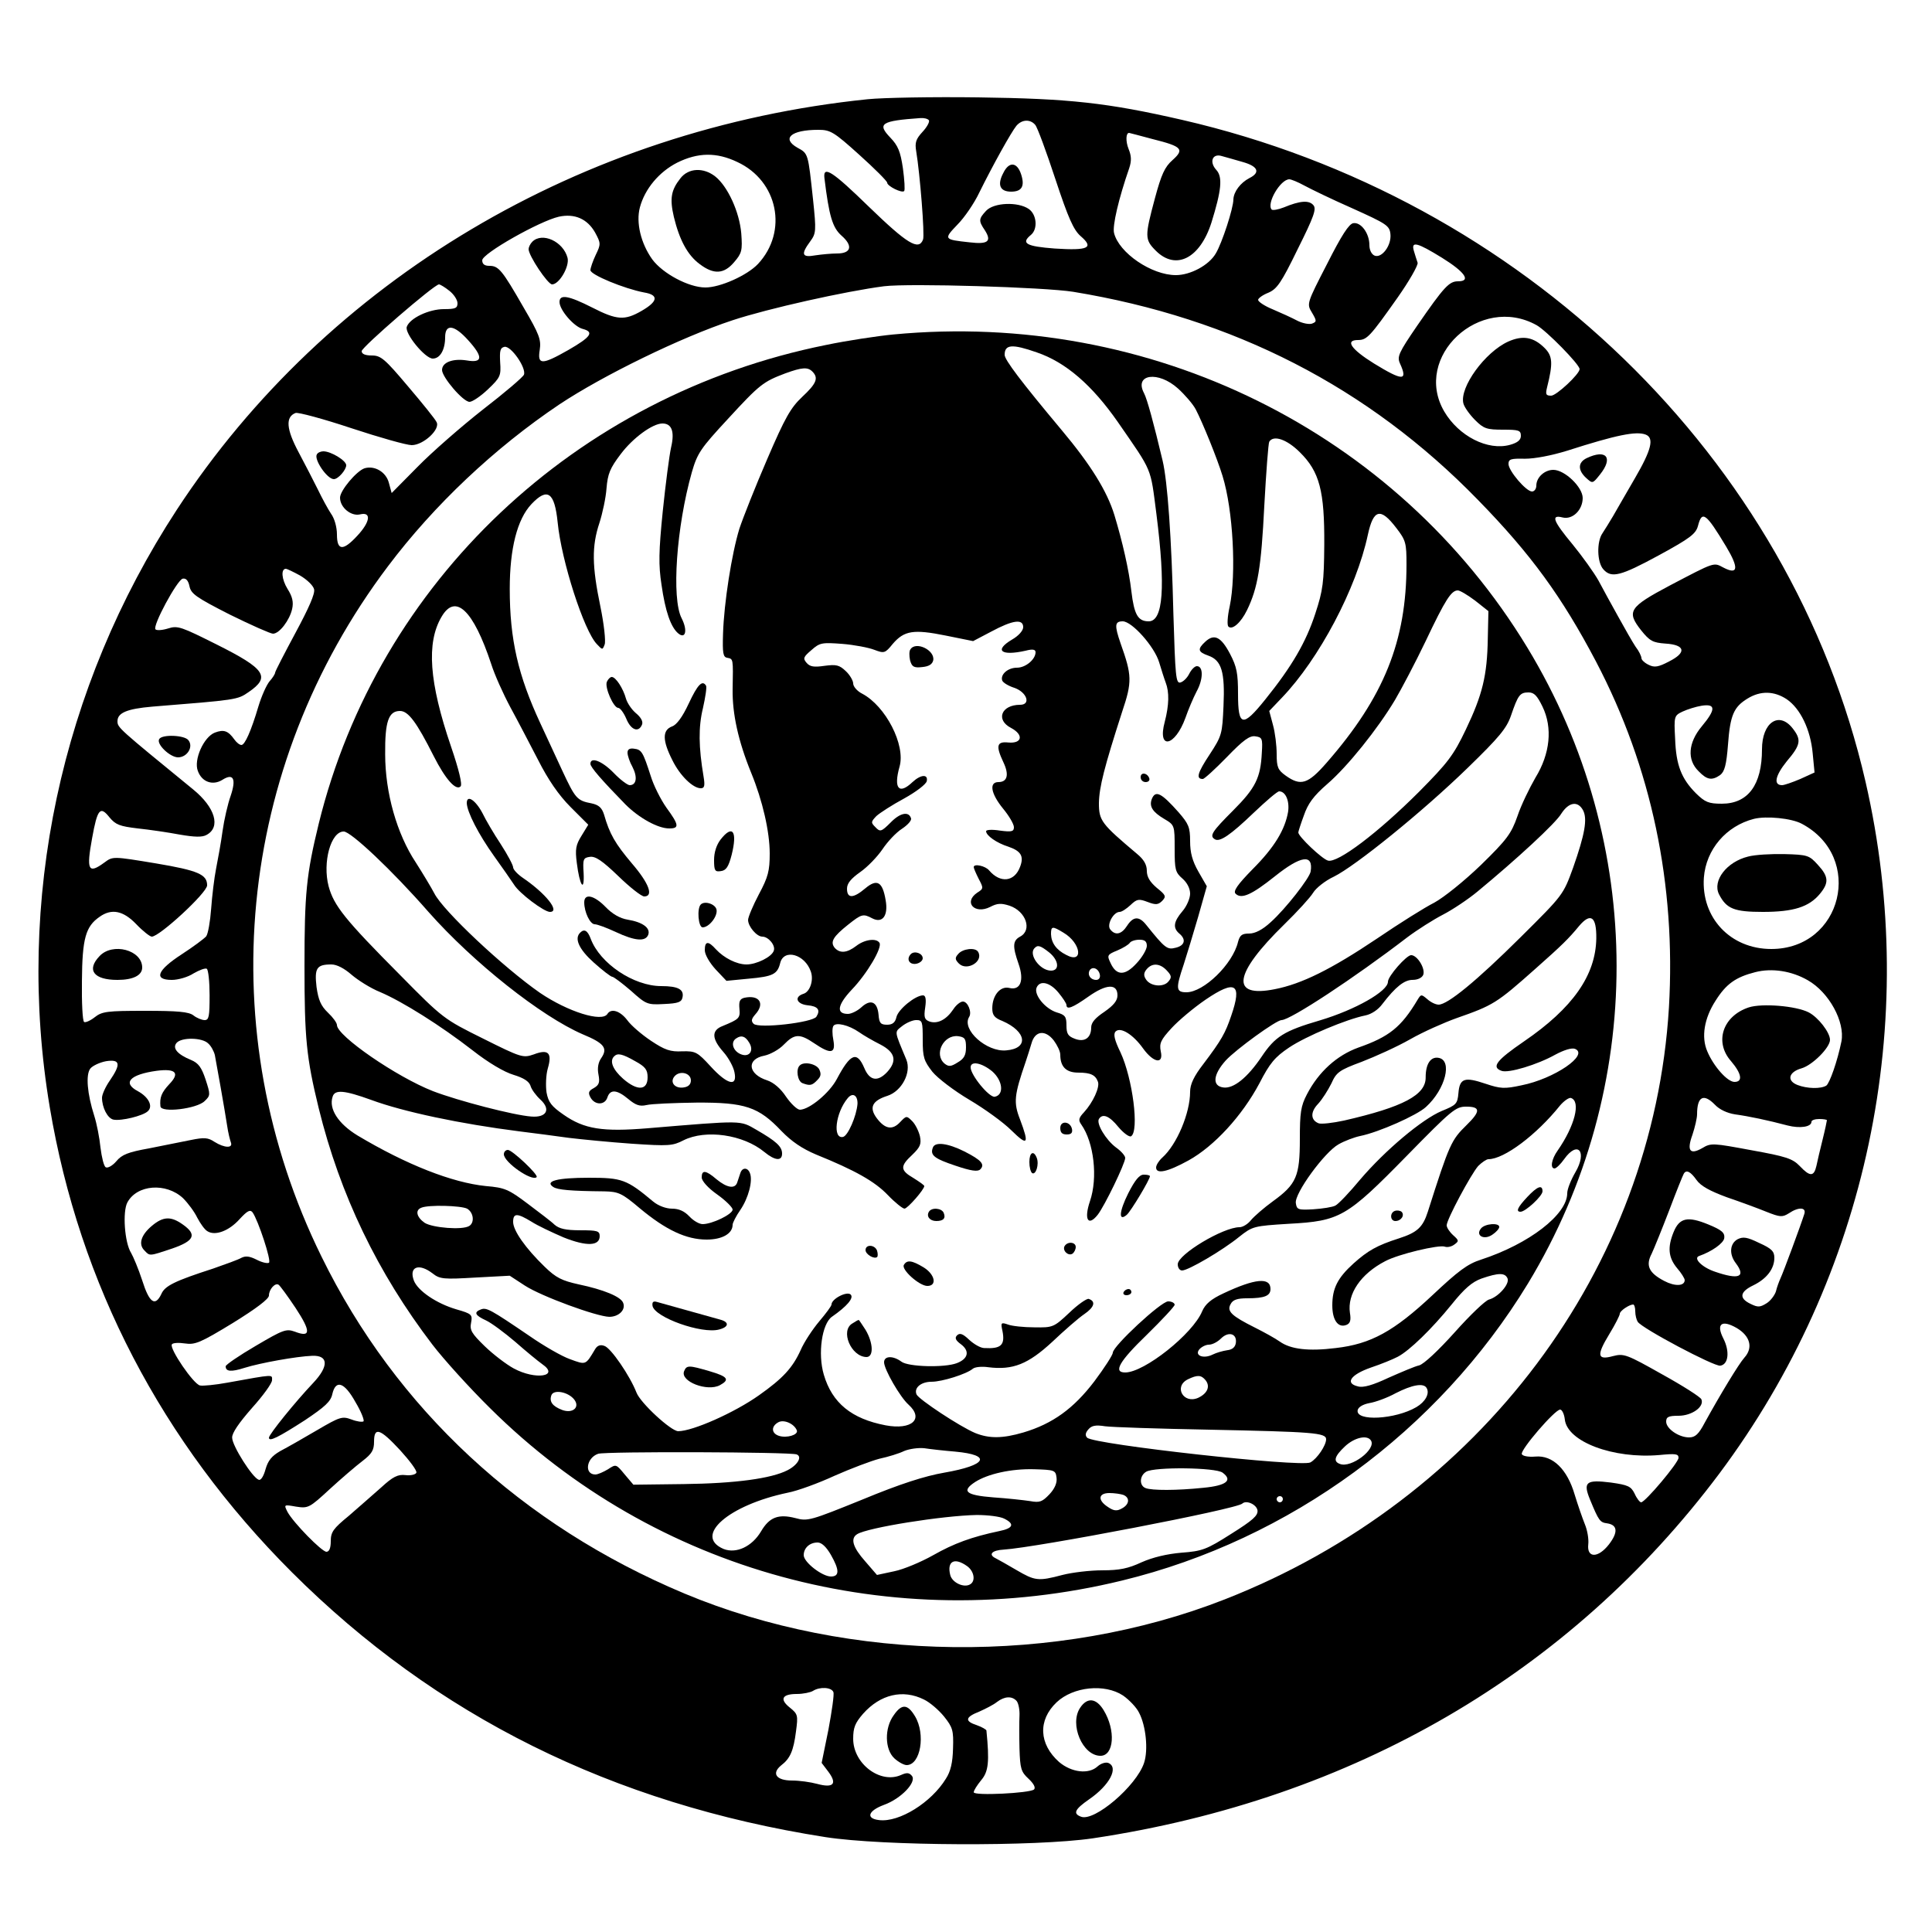 <?xml version="1.0" standalone="no"?>
<!DOCTYPE svg PUBLIC "-//W3C//DTD SVG 20010904//EN"
 "http://www.w3.org/TR/2001/REC-SVG-20010904/DTD/svg10.dtd">
<svg version="1.0" xmlns="http://www.w3.org/2000/svg"
 width="625pt" height="625pt" viewBox="0 0 625 625"
 preserveAspectRatio="xMidYMid meet">
<g transform="translate(0,625) scale(0.1,-0.1)"
fill="#000000" stroke="none">
<path d="M2807 5929 c-926 -95 -1749 -585 -2235 -1328 -376 -576 -523 -1265
-411 -1933 96 -572 362 -1083 783 -1504 466 -465 1037 -749 1726 -857 186 -29
681 -31 865 -4 842 126 1543 534 2027 1180 479 641 652 1459 473 2238 -241
1048 -1108 1887 -2210 2141 -244 56 -366 69 -660 73 -148 2 -310 -1 -358 -6z
m198 -68 c3 -5 -6 -22 -21 -38 -21 -23 -25 -34 -20 -63 12 -72 28 -271 22
-285 -14 -37 -52 -13 -175 106 -118 115 -149 135 -144 93 15 -123 26 -160 55
-186 38 -33 32 -58 -14 -58 -18 0 -50 -3 -70 -6 -44 -8 -48 3 -17 45 19 26 20
33 9 137 -16 148 -15 147 -50 166 -53 30 -21 58 67 58 39 0 50 -6 133 -81 49
-44 90 -85 90 -90 0 -11 48 -35 55 -27 3 3 1 36 -4 73 -8 55 -16 74 -41 100
-43 45 -30 54 97 63 12 1 24 -2 28 -7z m344 -15 c7 -8 36 -87 65 -175 42 -127
59 -165 82 -185 44 -38 25 -47 -84 -40 -93 7 -110 17 -77 44 23 19 19 66 -7
84 -35 24 -113 21 -138 -6 -24 -26 -25 -32 -4 -63 23 -36 10 -46 -49 -39 -84
9 -85 10 -40 57 23 23 55 70 71 104 44 89 103 195 120 216 18 21 45 22 61 3z
m380 -46 c96 -24 103 -33 64 -68 -25 -22 -36 -46 -57 -124 -33 -123 -33 -133
3 -169 65 -65 143 -25 180 91 32 103 37 147 16 170 -24 26 -13 55 18 45 12 -3
42 -12 67 -19 50 -14 58 -34 22 -52 -29 -15 -51 -44 -52 -69 0 -29 -37 -142
-57 -175 -22 -38 -82 -70 -129 -70 -79 0 -184 72 -200 136 -6 23 15 112 49
210 8 24 7 40 -2 62 -10 25 -9 53 2 52 1 0 35 -9 76 -20z m-1344 -74 c132 -61
165 -225 67 -330 -35 -37 -122 -76 -170 -76 -54 0 -138 45 -172 91 -37 52 -53
119 -40 168 16 60 62 115 121 145 67 33 127 34 194 2z m1834 -76 c20 -11 90
-45 156 -74 111 -50 120 -56 123 -83 4 -37 -28 -79 -51 -70 -10 4 -17 18 -17
34 0 38 -27 75 -52 71 -14 -2 -38 -39 -85 -132 -66 -128 -66 -129 -49 -157 16
-27 16 -30 0 -36 -9 -3 -31 1 -48 10 -17 9 -52 25 -78 36 -27 11 -48 25 -48
31 0 5 15 16 33 23 28 12 42 32 95 141 53 106 61 130 51 142 -14 17 -43 15
-96 -7 -18 -7 -35 -10 -39 -7 -18 19 28 98 57 98 6 0 28 -9 48 -20z m-2294
-152 c19 -35 19 -38 2 -73 -9 -19 -17 -42 -17 -49 0 -15 110 -60 173 -72 49
-8 46 -29 -8 -60 -54 -31 -79 -30 -159 11 -77 39 -106 44 -106 18 0 -26 47
-80 75 -87 38 -10 27 -26 -46 -68 -86 -49 -101 -49 -93 0 5 33 -1 50 -52 137
-70 122 -81 135 -111 135 -16 0 -23 6 -23 18 0 22 186 127 248 141 51 11 92
-7 117 -51z m2740 -82 c74 -46 95 -76 52 -76 -29 0 -45 -17 -132 -143 -61 -89
-66 -101 -56 -123 26 -57 9 -57 -84 0 -74 46 -95 76 -52 76 29 0 39 11 128
137 38 54 67 105 65 113 -3 8 -8 25 -12 38 -10 33 10 28 91 -22z m-3211 -107
c14 -11 26 -29 26 -40 0 -16 -7 -19 -44 -19 -48 0 -110 -29 -120 -57 -8 -21
59 -103 84 -103 24 0 40 29 40 69 0 44 29 41 74 -9 50 -55 48 -75 -4 -66 -45
7 -80 -6 -80 -31 0 -23 68 -103 89 -103 9 0 36 18 60 41 40 38 42 44 39 87 -2
37 0 47 14 50 21 4 71 -68 63 -90 -3 -8 -63 -59 -133 -113 -70 -55 -165 -138
-211 -185 l-84 -85 -9 33 c-9 35 -46 57 -79 47 -26 -9 -79 -72 -79 -95 0 -32
36 -61 65 -54 37 9 33 -24 -9 -69 -46 -50 -66 -49 -66 4 0 24 -8 52 -19 67
-10 15 -29 50 -42 77 -14 28 -42 83 -63 122 -40 75 -43 114 -10 127 8 3 90
-19 180 -49 91 -30 179 -55 196 -55 38 0 94 52 80 75 -4 9 -46 61 -92 115 -75
89 -88 100 -117 100 -22 0 -33 5 -33 14 0 13 235 216 250 216 4 0 19 -9 34
-21z m2018 -3 c518 -85 954 -308 1309 -673 172 -176 272 -314 382 -523 180
-343 259 -722 236 -1119 -51 -845 -610 -1591 -1437 -1915 -543 -213 -1212
-205 -1748 19 -527 221 -933 598 -1174 1090 -358 728 -276 1582 215 2233 149
198 345 383 555 524 140 93 393 217 560 272 115 38 366 94 490 110 82 10 518
-3 612 -18z m1499 -108 c32 -18 139 -127 139 -142 0 -16 -75 -86 -92 -86 -17
0 -19 4 -13 28 19 76 18 100 -8 126 -36 36 -71 42 -118 21 -75 -34 -158 -148
-145 -200 3 -12 20 -36 38 -54 28 -28 38 -31 90 -31 51 0 58 -2 58 -20 0 -13
-10 -22 -35 -29 -72 -20 -166 28 -213 108 -103 177 116 381 299 279z m353
-354 c28 -11 18 -50 -35 -141 -28 -48 -60 -104 -71 -123 -11 -19 -27 -44 -34
-55 -19 -27 -18 -94 3 -117 26 -29 55 -22 180 46 101 55 119 69 126 95 13 51
26 41 91 -67 42 -70 39 -93 -9 -68 -32 17 -26 19 -173 -58 -132 -70 -141 -84
-93 -145 28 -35 38 -40 79 -43 64 -4 69 -29 11 -58 -34 -18 -47 -20 -65 -11
-13 6 -24 16 -24 22 0 6 -8 23 -19 37 -10 15 -35 59 -56 97 -22 39 -50 91 -64
117 -14 25 -52 78 -83 116 -64 77 -72 98 -33 88 32 -8 65 24 65 63 0 35 -58
91 -95 91 -28 0 -55 -24 -55 -51 0 -10 -6 -19 -14 -19 -19 0 -76 67 -76 89 0
16 8 18 53 17 32 0 85 10 137 26 159 51 223 64 254 52z m-4353 -456 c22 -13
42 -32 45 -44 4 -14 -17 -61 -60 -141 -36 -67 -66 -125 -66 -129 0 -4 -8 -17
-18 -28 -10 -12 -26 -48 -36 -81 -24 -81 -44 -125 -55 -125 -6 0 -16 8 -23 18
-20 28 -34 33 -63 22 -36 -14 -69 -88 -55 -124 13 -36 48 -48 79 -29 36 23 46
4 27 -52 -9 -25 -21 -77 -26 -113 -5 -37 -15 -92 -21 -122 -6 -30 -13 -89 -16
-130 -3 -41 -10 -81 -16 -89 -7 -8 -42 -34 -79 -58 -80 -52 -92 -83 -32 -83
20 0 52 9 70 21 19 11 38 18 43 15 5 -4 9 -42 9 -86 0 -68 -2 -80 -16 -80 -9
0 -26 7 -36 15 -15 12 -52 15 -157 15 -123 0 -139 -2 -163 -21 -14 -11 -30
-18 -34 -15 -5 3 -8 63 -7 133 1 137 12 176 57 207 39 28 77 20 119 -24 21
-22 44 -40 50 -40 25 0 179 142 179 166 0 35 -29 48 -166 71 -139 23 -139 23
-166 3 -53 -39 -59 -25 -40 79 17 94 26 105 56 67 20 -24 33 -29 92 -36 38 -4
99 -13 136 -20 47 -8 72 -9 86 -1 47 25 28 89 -43 147 -242 198 -245 200 -245
221 0 27 31 40 112 47 274 22 276 22 312 47 72 49 55 75 -103 154 -114 57
-126 62 -157 52 -19 -6 -37 -7 -41 -3 -11 10 70 160 88 164 11 2 18 -6 22 -25
5 -24 22 -36 130 -91 69 -34 132 -62 140 -62 21 0 54 44 62 80 5 22 1 40 -15
65 -19 31 -22 65 -5 65 3 0 24 -10 46 -22z m4809 -400 c44 -30 77 -98 84 -175
l6 -62 -46 -21 c-26 -11 -52 -20 -59 -20 -29 0 -22 31 15 77 46 54 48 70 19
107 -44 56 -99 19 -99 -68 0 -115 -45 -176 -130 -176 -43 0 -54 5 -83 33 -48
48 -65 92 -68 177 -4 73 -3 75 24 88 15 7 43 16 62 19 46 7 46 -12 0 -67 -44
-53 -48 -108 -10 -145 27 -28 43 -31 70 -12 14 11 20 33 25 98 7 96 19 122 63
149 42 26 86 25 127 -2z m49 -403 c203 -108 131 -405 -99 -405 -132 0 -227
101 -218 231 7 91 72 167 162 190 40 10 122 2 155 -16z m19 -506 c69 -39 121
-135 109 -198 -13 -64 -38 -135 -49 -143 -18 -11 -62 -10 -93 2 -36 14 -29 42
13 54 35 10 92 67 92 92 0 24 -38 73 -69 89 -41 21 -151 30 -194 16 -84 -28
-112 -112 -57 -174 34 -40 39 -67 11 -67 -23 0 -68 51 -88 99 -20 46 -10 107
27 164 34 54 65 76 128 92 54 14 118 4 170 -26z m-5174 -205 c9 -8 18 -25 21
-37 5 -26 32 -177 40 -230 3 -21 9 -45 12 -53 7 -19 -21 -18 -53 2 -21 14 -33
15 -77 6 -29 -6 -89 -18 -135 -27 -67 -12 -88 -20 -106 -42 -12 -14 -28 -23
-34 -19 -6 3 -13 32 -17 64 -3 31 -12 77 -20 102 -23 72 -28 133 -13 153 7 9
30 20 51 24 46 7 49 -9 12 -63 -14 -20 -25 -45 -25 -55 0 -32 18 -67 37 -71
25 -5 95 12 111 27 18 16 3 46 -32 65 -51 27 -26 54 61 66 62 8 76 -7 40 -44
-24 -26 -31 -42 -28 -71 2 -22 118 -8 143 17 19 18 19 21 3 70 -13 39 -23 53
-47 63 -44 18 -61 38 -47 55 16 19 84 18 103 -2z m4874 -198 c14 -15 39 -27
65 -31 44 -6 106 -19 170 -36 39 -10 77 -5 77 12 0 5 11 9 25 9 14 0 25 -2 25
-4 0 -2 -6 -31 -14 -63 -8 -32 -17 -70 -20 -85 -8 -35 -21 -35 -54 0 -23 24
-45 31 -156 51 -124 23 -131 24 -159 7 -40 -23 -51 -9 -32 43 8 24 15 54 15
66 0 58 21 69 58 31z m-60 -243 c14 -20 44 -36 98 -56 44 -15 101 -36 128 -47
45 -18 52 -18 73 -5 31 21 57 20 50 -2 -12 -38 -68 -189 -77 -208 -5 -11 -12
-30 -15 -43 -4 -12 -17 -30 -30 -38 -21 -13 -28 -14 -52 -2 -38 18 -35 39 9
60 43 21 68 53 68 89 0 21 -9 30 -49 48 -39 19 -52 21 -70 12 -25 -14 -28 -48
-6 -77 34 -45 11 -55 -67 -28 -42 14 -72 44 -51 51 40 14 79 41 81 58 2 17 -8
26 -52 44 -66 27 -93 22 -112 -25 -20 -49 -17 -82 11 -116 14 -16 25 -34 25
-39 0 -20 -32 -21 -66 -3 -50 26 -61 50 -41 88 8 17 34 81 57 141 23 61 44
113 47 118 8 14 22 7 41 -20z m-4896 -59 c16 -16 37 -44 46 -63 10 -19 24 -39
33 -44 25 -16 70 1 104 39 25 27 34 32 42 22 18 -25 62 -158 53 -163 -5 -3
-23 1 -40 10 -22 11 -35 13 -49 6 -10 -6 -52 -21 -92 -35 -124 -40 -156 -56
-167 -82 -20 -42 -39 -29 -62 44 -12 37 -29 77 -36 89 -21 33 -28 133 -12 163
31 58 125 65 180 14z m364 -355 c50 -76 50 -97 -2 -77 -28 10 -37 7 -127 -46
-53 -31 -97 -61 -97 -66 0 -17 17 -19 61 -5 51 16 168 37 219 39 53 2 54 -34
3 -88 -56 -59 -143 -166 -143 -177 0 -14 30 1 117 57 64 43 83 60 88 84 11 48
39 39 75 -26 18 -30 29 -58 26 -62 -4 -3 -21 -1 -39 6 -30 11 -37 9 -112 -35
-44 -26 -97 -56 -118 -67 -28 -16 -40 -31 -48 -59 -6 -22 -15 -37 -22 -34 -20
6 -86 110 -86 136 -1 15 22 48 64 96 36 40 65 80 65 90 0 19 10 20 -145 -8
-38 -7 -78 -11 -88 -9 -21 4 -100 120 -91 133 3 5 22 6 42 3 33 -5 50 2 155
66 76 47 117 78 117 89 0 20 20 42 31 35 4 -2 29 -36 55 -75z m4334 -11 c0
-13 4 -28 8 -34 13 -21 247 -145 267 -142 27 4 31 47 10 88 -24 47 -6 62 43
34 44 -26 54 -64 25 -96 -18 -20 -79 -121 -128 -210 -20 -38 -31 -48 -51 -48
-33 0 -74 28 -74 51 0 15 7 19 40 19 43 0 84 29 74 53 -2 7 -60 44 -127 81
-115 65 -124 68 -159 59 -51 -14 -54 2 -12 71 19 31 34 61 34 66 0 9 29 29 43
30 4 0 7 -10 7 -22z m-228 -349 c7 -73 157 -129 306 -116 52 5 62 4 62 -9 0
-16 -108 -144 -121 -144 -4 0 -14 12 -21 28 -12 24 -21 28 -77 36 -80 10 -91
2 -67 -56 28 -68 32 -73 55 -76 34 -5 36 -29 6 -68 -35 -45 -72 -45 -67 0 2
17 -3 46 -11 65 -8 20 -23 63 -33 96 -24 82 -71 128 -127 123 -24 -2 -42 2
-44 8 -5 14 107 144 124 144 6 0 13 -14 15 -31z m-3768 -100 c31 -34 55 -66
53 -73 -2 -6 -18 -10 -35 -8 -25 3 -41 -5 -79 -40 -27 -24 -74 -65 -105 -92
-50 -41 -58 -52 -58 -82 0 -22 -5 -34 -14 -34 -15 0 -107 94 -126 129 -12 24
-12 24 28 17 39 -6 43 -4 109 57 37 34 85 75 106 91 30 23 37 35 37 62 0 49
19 43 84 -27z m1402 -783 c3 -7 -5 -62 -16 -121 l-22 -108 22 -29 c29 -39 16
-53 -36 -39 -22 6 -58 11 -82 11 -51 0 -67 23 -35 49 29 22 40 47 48 110 7 52
6 56 -20 77 -34 27 -25 44 23 44 20 0 44 5 52 10 22 14 60 12 66 -4z m937 -11
c20 -14 44 -39 52 -56 22 -42 30 -120 16 -162 -25 -75 -161 -191 -204 -174
-27 10 -20 24 26 56 67 46 97 104 62 118 -9 3 -24 -2 -34 -11 -29 -27 -85 -20
-125 14 -65 58 -69 135 -8 193 54 51 156 61 215 22z m-644 -13 c19 -9 48 -34
65 -55 28 -35 31 -45 29 -103 -1 -46 -8 -75 -23 -98 -47 -77 -151 -142 -216
-134 -44 5 -36 30 15 49 56 20 107 74 91 94 -9 11 -17 11 -35 3 -67 -30 -155
36 -155 117 0 36 6 51 32 81 56 63 129 80 197 46z m300 -5 c6 -8 10 -29 9 -48
-1 -19 -1 -66 0 -106 2 -64 5 -75 29 -97 17 -16 24 -29 18 -35 -14 -12 -195
-21 -195 -9 0 6 11 23 24 39 24 28 27 60 17 161 -1 3 -14 11 -31 17 -40 13
-38 26 8 44 20 9 46 22 57 31 25 19 49 20 64 3z"/>
<path d="M3246 5691 c-21 -39 -11 -61 25 -61 35 0 45 18 32 57 -13 39 -39 41
-57 4z"/>
<path d="M2201 5673 c-30 -38 -35 -65 -21 -125 18 -74 44 -123 83 -152 46 -35
79 -33 112 6 25 29 27 38 23 93 -6 70 -44 152 -84 184 -38 30 -87 28 -113 -6z"/>
<path d="M1722 5468 c-7 -7 -12 -18 -12 -24 0 -21 62 -114 76 -114 23 0 57 58
50 86 -14 53 -82 84 -114 52z"/>
<path d="M1025 4780 c-10 -16 33 -80 55 -80 14 0 40 30 40 45 0 15 -49 45 -74
45 -8 0 -18 -4 -21 -10z"/>
<path d="M2890 5168 c-52 -5 -151 -20 -218 -34 -811 -163 -1449 -767 -1641
-1549 -40 -164 -46 -226 -46 -460 0 -234 6 -296 46 -460 69 -280 190 -532 368
-765 36 -47 120 -140 187 -206 533 -529 1301 -738 2044 -557 543 132 1022 483
1313 961 383 632 382 1424 -2 2057 -424 699 -1219 1092 -2051 1013z m464 -58
c94 -32 179 -106 262 -225 114 -165 105 -144 125 -298 30 -237 22 -347 -25
-347 -35 0 -47 22 -56 97 -8 70 -29 161 -55 247 -24 78 -77 163 -170 274 -133
159 -185 228 -185 244 0 34 24 36 104 8z m-726 -62 c21 -21 13 -39 -33 -82
-37 -35 -55 -66 -113 -201 -38 -88 -78 -189 -90 -225 -25 -81 -50 -241 -53
-340 -2 -63 0 -76 14 -78 19 -4 19 -1 17 -103 -1 -78 18 -166 60 -269 37 -90
60 -191 60 -261 0 -56 -5 -76 -35 -132 -19 -36 -35 -74 -35 -83 0 -21 28 -54
46 -54 20 0 44 -29 37 -46 -7 -20 -56 -44 -88 -44 -32 0 -73 21 -99 49 -25 28
-36 27 -36 -3 0 -14 15 -40 35 -62 l35 -37 72 7 c78 7 93 14 102 51 12 47 80
28 99 -28 10 -28 -3 -66 -24 -72 -31 -10 -22 -33 13 -37 34 -3 43 -15 29 -37
-12 -19 -187 -39 -203 -23 -9 9 -7 16 5 30 33 36 13 65 -36 54 -14 -4 -17 -12
-15 -35 3 -31 -1 -34 -54 -56 -37 -14 -36 -41 2 -84 17 -19 33 -49 36 -66 10
-48 -23 -40 -77 19 -43 47 -49 50 -92 49 -38 -2 -56 4 -101 34 -30 20 -65 50
-77 67 -23 30 -52 39 -64 20 -17 -28 -128 7 -218 68 -118 82 -314 266 -342
322 -10 19 -37 64 -60 100 -61 92 -99 225 -99 350 -1 106 11 140 48 140 27 0
54 -37 109 -146 38 -75 72 -113 87 -98 6 6 -5 53 -31 129 -71 208 -80 335 -31
419 45 78 103 23 161 -152 11 -35 39 -97 62 -140 23 -42 63 -119 90 -171 32
-63 66 -113 105 -152 l57 -57 -22 -36 c-18 -29 -21 -43 -15 -88 9 -73 25 -97
22 -33 -3 46 -1 50 20 53 18 3 41 -13 92 -62 37 -36 75 -66 84 -66 31 0 16 42
-40 107 -54 64 -72 95 -90 158 -7 22 -17 31 -40 36 -48 9 -53 16 -96 108 -22
47 -53 115 -70 151 -72 155 -99 271 -99 435 0 130 24 225 70 274 52 55 75 39
85 -59 12 -124 85 -351 127 -394 18 -19 18 -19 25 -1 4 10 -2 66 -14 124 -27
130 -28 194 -3 269 10 31 21 82 23 112 4 47 11 65 46 111 39 52 103 99 135 99
30 0 40 -26 28 -77 -6 -27 -18 -120 -27 -207 -13 -129 -14 -174 -4 -238 12
-85 30 -137 54 -157 24 -20 31 10 11 49 -33 64 -17 295 33 472 18 62 28 77
117 173 103 112 114 120 185 147 55 20 73 21 88 6z m1183 -55 c22 -20 48 -50
57 -67 22 -42 70 -160 87 -216 34 -110 45 -316 23 -422 -7 -31 -9 -61 -4 -65
12 -12 40 12 60 53 35 72 46 138 56 338 6 109 13 202 16 207 14 23 58 7 99
-34 64 -63 80 -126 79 -299 -1 -122 -4 -147 -29 -223 -30 -92 -75 -170 -162
-278 -73 -91 -88 -88 -88 18 0 67 -4 88 -26 130 -29 55 -51 66 -80 39 -26 -24
-24 -33 10 -45 43 -15 54 -53 49 -163 -4 -90 -5 -96 -45 -157 -39 -59 -45 -79
-22 -79 5 0 40 32 78 71 53 55 74 70 92 67 22 -3 24 -7 21 -53 -4 -81 -20
-114 -93 -187 -69 -69 -77 -82 -59 -93 16 -10 51 14 126 86 40 38 76 69 82 69
21 0 34 -31 29 -66 -10 -58 -44 -115 -115 -186 -50 -51 -63 -71 -55 -79 19
-19 53 -3 127 56 85 68 125 73 116 16 -3 -21 -81 -121 -129 -164 -27 -25 -51
-37 -70 -37 -23 0 -30 -5 -36 -27 -17 -72 -111 -163 -167 -163 -34 0 -35 12
-9 89 10 31 31 100 47 155 l28 99 -27 47 c-20 35 -27 62 -27 99 0 45 -5 56
-37 93 -56 63 -75 73 -87 43 -9 -24 3 -42 40 -64 34 -20 34 -21 34 -96 0 -68
2 -77 25 -97 15 -13 25 -32 25 -49 0 -15 -11 -41 -25 -57 -29 -34 -31 -54 -10
-72 23 -19 18 -39 -12 -46 -27 -7 -34 -2 -95 74 -23 29 -42 28 -62 -3 -18 -28
-38 -32 -54 -12 -13 15 10 57 30 57 7 0 22 10 35 22 21 20 27 21 56 10 26 -10
34 -9 47 4 13 14 12 18 -18 42 -22 19 -32 35 -32 55 0 20 -10 37 -32 55 -115
97 -123 107 -123 164 1 52 17 115 75 295 33 98 32 118 -5 222 -20 58 -19 71 7
71 30 0 103 -82 118 -133 7 -23 16 -52 21 -65 12 -31 11 -73 -3 -127 -25 -92
33 -81 67 13 9 26 25 64 36 85 22 40 22 82 1 82 -7 0 -18 -11 -25 -25 -7 -14
-20 -26 -29 -28 -14 -3 -16 22 -22 220 -6 249 -19 431 -35 498 -29 122 -50
199 -60 218 -33 62 46 73 110 15z m706 -451 c31 -40 33 -49 33 -118 0 -248
-73 -429 -258 -641 -61 -70 -84 -77 -133 -42 -25 18 -29 27 -29 70 0 27 -5 69
-12 94 l-12 45 41 43 c120 125 241 353 278 527 18 83 41 89 92 22z m255 -235
l43 -34 -2 -89 c-2 -119 -17 -181 -71 -294 -40 -84 -59 -108 -151 -201 -133
-133 -264 -232 -295 -223 -19 5 -96 78 -96 91 0 3 8 28 18 55 13 38 31 63 76
102 65 56 163 178 219 272 20 34 65 119 99 190 64 135 83 164 104 164 7 0 32
-15 56 -33z m-1462 -86 c0 -11 -15 -28 -36 -40 -59 -35 -36 -54 44 -36 23 6
32 4 32 -5 0 -23 -32 -50 -60 -50 -30 0 -54 -22 -48 -41 2 -7 20 -18 39 -24
41 -14 55 -55 19 -55 -61 0 -80 -49 -29 -75 41 -22 36 -51 -9 -47 -38 4 -41
-11 -16 -64 19 -40 13 -64 -16 -64 -31 0 -25 -37 15 -86 19 -23 35 -50 35 -60
0 -14 -7 -16 -45 -11 -25 4 -45 3 -45 -2 0 -14 34 -38 72 -50 41 -14 51 -31
38 -65 -18 -49 -64 -54 -100 -12 -12 15 -50 23 -50 11 0 -4 7 -20 16 -38 16
-30 16 -32 -5 -45 -45 -31 -8 -71 42 -46 23 12 35 13 63 4 53 -18 74 -79 34
-100 -24 -13 -25 -31 -5 -88 19 -54 6 -87 -30 -78 -29 7 -55 -24 -55 -66 0
-22 7 -31 33 -41 78 -34 86 -89 12 -95 -63 -6 -145 67 -120 108 10 15 -4 50
-20 50 -8 0 -22 -11 -31 -25 -22 -33 -50 -48 -76 -40 -17 6 -20 13 -15 46 4
27 1 39 -7 39 -25 0 -80 -45 -86 -70 -4 -18 -13 -25 -30 -25 -21 0 -26 5 -28
33 -4 42 -26 51 -56 23 -12 -11 -32 -21 -43 -21 -39 0 -34 29 12 78 50 52 100
137 90 152 -10 16 -48 11 -75 -10 -30 -23 -53 -25 -70 -6 -15 19 -5 36 44 75
43 34 48 36 78 20 33 -17 52 9 43 59 -10 60 -28 70 -66 38 -39 -33 -59 -33
-59 -1 0 17 12 32 43 54 23 16 55 49 72 74 16 24 44 54 63 66 18 12 32 27 29
34 -7 23 -35 18 -66 -14 -30 -30 -34 -31 -49 -15 -15 15 -15 17 3 36 11 10 51
36 90 57 38 21 71 46 73 56 5 23 -19 22 -46 -3 -44 -42 -62 -21 -42 50 20 70
-45 196 -121 236 -16 8 -29 23 -29 33 0 9 -11 28 -24 40 -21 20 -31 22 -69 17
-34 -5 -47 -3 -58 10 -12 14 -10 19 16 41 27 24 34 25 100 20 38 -3 85 -12
103 -19 32 -12 35 -12 60 19 37 43 67 48 171 27 l89 -18 59 31 c69 37 103 42
103 14z m1680 -257 c33 -68 25 -152 -23 -230 -19 -33 -46 -88 -58 -124 -20
-57 -34 -76 -118 -158 -55 -53 -120 -105 -151 -122 -30 -15 -113 -67 -185
-116 -149 -100 -244 -147 -331 -164 -145 -29 -134 49 31 210 42 41 84 87 93
102 9 15 39 39 67 52 69 34 286 209 433 352 102 99 126 128 140 169 23 67 29
75 57 75 18 0 28 -11 45 -46z m131 -335 c15 -28 6 -78 -32 -186 -32 -88 -32
-88 -170 -225 -143 -142 -236 -218 -265 -218 -10 0 -26 8 -37 18 -19 16 -20
16 -31 -2 -53 -89 -92 -120 -192 -155 -69 -25 -128 -78 -166 -151 -20 -38 -23
-60 -23 -145 0 -120 -11 -146 -87 -201 -29 -21 -61 -49 -71 -61 -10 -13 -27
-23 -37 -23 -53 0 -200 -88 -200 -120 0 -11 6 -20 14 -20 20 0 131 65 185 109
43 34 47 35 160 42 166 9 187 21 382 220 145 148 158 159 192 159 47 0 47 -15
1 -60 -49 -48 -55 -60 -125 -280 -16 -50 -34 -67 -93 -86 -72 -23 -101 -40
-147 -81 -52 -47 -69 -81 -69 -136 0 -48 19 -74 46 -63 12 5 15 15 11 39 -9
61 35 126 114 167 43 23 174 54 193 47 8 -3 22 0 31 7 15 11 15 13 -4 30 -12
11 -21 25 -21 32 0 19 79 166 102 192 12 12 27 22 33 22 51 0 156 79 232 174
13 15 29 26 35 24 33 -11 12 -91 -43 -170 -20 -28 -25 -58 -10 -58 5 0 19 13
31 30 44 62 76 25 36 -43 -14 -24 -26 -54 -26 -67 0 -69 -123 -164 -279 -215
-44 -14 -74 -37 -157 -115 -125 -117 -199 -158 -313 -171 -88 -11 -146 -4
-181 21 -14 10 -50 30 -80 45 -76 38 -92 53 -79 76 7 14 21 19 54 19 56 0 75
8 75 30 0 39 -50 34 -152 -14 -41 -19 -59 -35 -69 -58 -30 -73 -187 -198 -249
-198 -40 0 -19 36 70 122 49 48 90 92 90 97 0 6 -10 11 -21 11 -23 0 -179
-145 -179 -166 0 -7 -27 -49 -60 -93 -67 -88 -135 -137 -229 -165 -68 -20
-111 -20 -156 -2 -50 21 -183 109 -190 125 -9 21 14 41 49 41 34 0 113 25 133
42 7 6 30 8 50 5 80 -10 129 10 207 82 39 37 86 78 104 90 32 22 38 41 14 49
-6 2 -35 -18 -63 -45 -50 -47 -53 -48 -113 -47 -33 0 -72 4 -85 9 -23 8 -24 6
-18 -21 9 -46 -5 -58 -59 -55 -12 0 -34 13 -49 27 -20 19 -30 23 -39 14 -8 -8
-5 -16 13 -29 29 -22 23 -47 -14 -61 -40 -15 -157 -12 -179 5 -27 20 -56 19
-56 -2 0 -23 52 -113 79 -137 51 -46 11 -83 -74 -67 -110 21 -173 72 -200 164
-20 68 -6 164 26 187 49 34 72 61 61 72 -12 12 -62 -14 -62 -32 0 -5 -18 -29
-40 -55 -21 -25 -49 -67 -60 -93 -26 -57 -57 -91 -135 -146 -79 -56 -214 -116
-261 -116 -23 0 -122 91 -135 125 -21 54 -83 145 -104 151 -13 5 -23 1 -30
-11 -31 -52 -29 -51 -81 -32 -26 9 -85 43 -131 75 -125 85 -139 93 -157 86
-24 -9 -20 -19 17 -36 17 -8 60 -40 94 -69 34 -30 73 -62 87 -72 58 -40 -22
-52 -92 -14 -24 13 -66 45 -94 72 -42 41 -49 52 -44 76 5 26 2 29 -47 43 -65
19 -125 60 -138 93 -17 45 16 58 61 23 23 -18 36 -19 137 -13 l112 6 49 -32
c54 -35 232 -100 273 -101 31 0 54 23 45 45 -7 20 -63 43 -144 60 -54 12 -73
21 -110 57 -62 60 -102 117 -102 145 0 29 13 29 59 1 20 -13 67 -35 104 -51
75 -30 117 -28 117 4 0 17 -8 19 -63 19 -47 0 -68 5 -83 18 -10 10 -50 40 -87
68 -61 46 -74 52 -135 57 -109 11 -257 69 -416 164 -62 38 -93 86 -80 125 7
24 38 21 124 -10 105 -39 291 -78 480 -102 47 -6 119 -15 160 -21 41 -5 133
-14 204 -19 119 -8 132 -7 167 11 72 36 193 19 262 -38 34 -28 57 -30 57 -5 0
23 -19 40 -83 77 -54 31 -40 31 -352 5 -145 -12 -205 -3 -272 44 -39 27 -49
40 -55 72 -3 21 -2 56 4 77 15 51 2 64 -45 46 -35 -12 -40 -11 -164 51 -127
63 -130 65 -268 205 -179 180 -215 225 -232 288 -20 77 7 177 49 177 23 0 156
-125 274 -260 146 -165 365 -338 499 -396 70 -29 82 -45 60 -77 -10 -14 -13
-33 -9 -53 5 -26 2 -34 -15 -44 -17 -9 -19 -15 -11 -30 14 -26 47 -26 55 0 9
27 31 25 67 -5 24 -20 37 -25 59 -20 16 4 89 7 161 8 159 1 202 -14 276 -92
33 -34 67 -57 112 -76 126 -51 190 -87 232 -131 23 -24 48 -44 54 -44 10 0 64
62 64 73 0 3 -16 14 -35 26 -43 25 -44 38 -4 75 26 25 30 35 25 60 -4 17 -15
39 -25 49 -18 18 -19 18 -39 -3 -25 -27 -49 -23 -76 13 -25 34 -15 56 35 72
46 15 78 75 61 117 -40 96 -39 88 -13 109 13 10 33 19 45 19 20 0 21 -5 21
-64 0 -57 4 -68 31 -103 17 -21 71 -62 120 -91 49 -29 110 -73 136 -99 53 -52
58 -45 28 35 -22 56 -19 79 18 187 6 17 14 44 19 60 11 40 44 45 72 9 11 -15
21 -35 21 -46 0 -39 19 -58 58 -58 41 0 56 -8 64 -30 6 -18 -16 -66 -45 -98
-18 -19 -19 -26 -9 -40 41 -58 54 -172 28 -248 -20 -59 -6 -83 25 -44 22 28
89 166 89 184 0 7 -13 22 -30 34 -33 25 -64 77 -55 92 12 19 34 10 63 -26 17
-20 35 -33 41 -30 27 17 5 187 -34 271 -20 41 -24 60 -16 68 16 16 57 -10 89
-55 34 -47 67 -52 57 -9 -5 26 0 37 35 75 23 25 72 66 110 92 97 66 119 52 83
-52 -19 -56 -31 -78 -90 -156 -31 -40 -43 -66 -43 -90 0 -69 -43 -171 -90
-213 -11 -10 -20 -24 -20 -32 0 -22 36 -15 105 23 83 46 173 144 229 249 34
66 50 85 96 116 55 37 187 92 247 104 20 4 42 19 55 37 43 56 71 78 98 78 17
0 30 7 34 16 8 20 -19 64 -39 64 -15 0 -75 -68 -75 -86 0 -31 -106 -91 -220
-125 -116 -34 -145 -52 -189 -118 -46 -68 -91 -104 -124 -99 -36 5 -33 41 8
87 33 36 164 131 181 131 28 0 235 136 407 268 32 24 84 57 115 73 31 16 82
50 112 75 126 104 253 221 271 252 24 37 53 42 70 11z m43 -415 c-2 -119 -76
-225 -234 -333 -89 -61 -106 -83 -73 -95 22 -9 117 20 174 52 28 15 53 23 64
19 47 -19 -67 -97 -173 -118 -55 -12 -68 -11 -116 5 -68 23 -84 18 -88 -30 -3
-35 -7 -39 -54 -58 -64 -27 -183 -127 -264 -222 -34 -41 -70 -79 -80 -84 -9
-5 -41 -10 -71 -12 -50 -3 -54 -1 -57 20 -5 31 93 165 138 190 19 11 51 23 70
27 60 12 184 67 213 94 63 57 87 152 40 159 -25 4 -41 -20 -41 -63 1 -57 -72
-96 -264 -140 -37 -8 -73 -12 -82 -9 -26 10 -28 36 -2 63 13 14 32 44 43 66
16 36 25 43 98 70 44 17 115 49 157 73 42 24 110 54 149 68 120 42 130 48 256
160 87 77 108 98 141 138 38 45 57 31 56 -40z m-1724 19 c58 -34 66 -103 9
-72 -32 16 -48 39 -49 67 0 26 4 27 40 5z m270 -43 c0 -11 -15 -37 -33 -56
-38 -42 -66 -41 -85 2 -11 23 -10 26 22 39 19 8 37 19 41 25 3 5 17 10 31 10
17 0 24 -5 24 -20z m-316 -21 c31 -25 35 -59 6 -59 -36 0 -74 53 -53 73 10 11
19 8 47 -14z m-2257 -72 c21 -18 62 -44 92 -56 73 -31 197 -109 300 -189 51
-40 102 -70 132 -79 33 -10 50 -21 55 -35 3 -12 18 -32 32 -45 35 -32 20 -59
-29 -55 -57 4 -237 51 -318 82 -118 46 -311 179 -311 214 0 7 -13 25 -29 40
-23 22 -31 41 -37 83 -7 61 0 73 48 73 18 0 42 -13 65 -33z m2638 13 c15 -16
16 -22 5 -35 -16 -20 -59 -16 -73 7 -8 12 -7 21 2 32 18 22 44 20 66 -4z
m-217 -13 c2 -10 -3 -17 -12 -17 -18 0 -29 16 -21 31 9 14 29 6 33 -14z m-134
-58 c14 -17 26 -35 26 -40 0 -17 20 -9 71 27 58 41 94 43 94 4 0 -17 -12 -32
-42 -53 -30 -20 -43 -35 -43 -51 0 -34 -22 -49 -54 -36 -21 8 -26 16 -26 43 0
28 -4 34 -32 42 -37 12 -73 56 -65 79 10 26 43 19 71 -15z m-645 -128 c14 -10
45 -28 69 -40 48 -25 55 -53 22 -89 -31 -33 -57 -28 -74 13 -24 56 -45 47 -89
-36 -24 -45 -88 -98 -119 -99 -9 0 -29 19 -45 42 -17 26 -40 46 -61 53 -63 20
-68 69 -9 80 19 4 48 20 63 36 34 35 51 36 98 4 53 -36 70 -34 62 10 -4 20 -4
40 0 46 8 13 50 3 83 -20z m-356 -33 c17 -26 2 -49 -25 -39 -27 10 -36 40 -16
52 16 11 29 7 41 -13z m702 -16 c0 -25 -6 -37 -27 -49 -22 -14 -29 -14 -42 -4
-36 30 -4 94 43 89 22 -3 26 -8 26 -36z m-1070 -45 c33 -18 40 -28 40 -52 0
-43 -33 -45 -79 -5 -34 30 -45 58 -29 73 11 11 26 8 68 -16z m1155 -33 c34
-30 39 -76 8 -82 -18 -3 -78 70 -78 95 0 22 36 15 70 -13z m-975 -29 c0 -13
-8 -21 -24 -23 -28 -4 -45 17 -29 36 17 20 53 11 53 -13z m539 -76 c-3 -39
-31 -104 -47 -107 -34 -7 -24 78 15 125 16 20 33 10 32 -18z m-1263 -339 c21
-12 25 -45 7 -56 -22 -14 -118 -6 -144 10 -26 18 -32 41 -11 49 23 10 128 7
148 -3z m3366 -226 c7 -18 -30 -60 -60 -68 -12 -3 -62 -51 -111 -106 -53 -59
-100 -103 -115 -107 -14 -3 -58 -22 -99 -40 -51 -24 -82 -33 -99 -28 -43 10
-24 38 42 61 33 11 72 27 87 35 38 20 110 90 174 169 41 51 66 73 97 84 55 19
76 19 84 0z m-879 -208 c-2 -14 -11 -22 -28 -24 -14 -2 -35 -8 -47 -14 -30
-15 -60 -3 -43 17 7 8 21 15 31 15 11 0 28 9 39 20 24 24 52 16 48 -14z m-98
-121 c16 -20 6 -43 -24 -57 -48 -21 -80 37 -33 60 31 15 43 14 57 -3z m715
-25 c11 -18 -4 -45 -33 -62 -68 -40 -197 -47 -190 -10 2 10 17 19 38 23 19 3
58 17 85 32 53 27 90 34 100 17z m-2757 -38 c19 -25 -6 -46 -40 -33 -31 12
-42 27 -34 48 8 19 55 10 74 -15z m720 -100 c4 -14 -33 -25 -58 -17 -25 8 -26
31 -2 44 18 10 52 -5 60 -27z m1332 3 c338 -7 380 -10 380 -31 0 -20 -29 -63
-51 -75 -31 -16 -700 58 -722 80 -7 7 -6 16 4 27 10 12 23 15 54 10 22 -3 173
-8 335 -11z m525 -35 c18 -28 -64 -90 -100 -76 -23 8 -18 25 16 57 31 29 72
38 84 19z m-1345 -36 c120 -11 103 -44 -35 -68 -63 -11 -142 -36 -265 -87
-168 -68 -177 -71 -217 -60 -55 14 -84 3 -111 -43 -29 -49 -80 -73 -121 -57
-99 42 16 142 207 182 32 6 100 31 152 55 52 23 118 48 145 55 28 6 64 17 80
25 17 7 46 11 65 9 19 -3 64 -8 100 -11z m-513 -9 c19 -7 4 -34 -29 -51 -52
-27 -169 -43 -336 -45 l-163 -2 -28 33 c-28 34 -28 34 -54 17 -15 -9 -33 -17
-41 -17 -37 0 -29 54 9 67 25 8 619 6 642 -2z m841 -76 c2 -16 -6 -35 -23 -53
-23 -24 -31 -28 -63 -22 -20 3 -74 9 -119 12 -89 7 -104 20 -58 50 41 26 116
43 190 41 67 -2 70 -3 73 -28z m537 17 c34 -25 12 -42 -62 -49 -86 -9 -167 -9
-187 -1 -21 8 -20 40 2 53 27 16 224 14 247 -3z m-321 -72 c22 -9 20 -31 -5
-44 -16 -9 -26 -8 -45 5 -34 22 -31 45 5 45 16 0 36 -3 45 -6z m516 -14 c0 -5
-4 -10 -10 -10 -5 0 -10 5 -10 10 0 6 5 10 10 10 6 0 10 -4 10 -10z m-82 -36
c2 -17 -15 -32 -85 -76 -80 -51 -94 -56 -161 -61 -47 -4 -93 -15 -129 -31 -43
-20 -71 -26 -127 -26 -40 0 -98 -7 -129 -15 -79 -21 -89 -19 -149 16 -29 17
-59 34 -67 38 -25 12 -12 26 26 28 108 7 755 131 772 149 13 12 46 -3 49 -22z
m-819 -27 c34 -17 29 -31 -16 -40 -90 -19 -147 -40 -214 -78 -39 -22 -96 -46
-126 -52 l-56 -12 -38 44 c-40 45 -49 74 -26 88 33 21 276 60 387 62 36 0 76
-5 89 -12z m-561 -117 c28 -49 28 -70 0 -70 -28 0 -88 46 -88 69 0 23 19 41
45 41 13 0 28 -14 43 -40z m440 -36 c23 -16 29 -48 11 -59 -20 -13 -59 5 -65
30 -11 44 13 58 54 29z"/>
<path d="M1963 4044 c-7 -19 22 -84 37 -84 6 0 18 -16 26 -35 15 -37 40 -46
51 -19 4 10 -4 24 -20 37 -14 12 -28 33 -32 47 -9 33 -33 70 -46 70 -5 0 -12
-7 -16 -16z"/>
<path d="M2228 3974 c-20 -43 -39 -69 -54 -74 -32 -12 -31 -46 1 -109 25 -51
67 -91 92 -91 12 0 14 8 9 38 -16 95 -17 160 -2 221 8 36 13 68 10 73 -12 19
-27 4 -56 -58z"/>
<path d="M2030 3815 c0 -9 7 -30 16 -46 17 -33 13 -59 -9 -59 -7 0 -31 18 -52
40 -37 38 -75 53 -75 29 0 -11 37 -53 113 -131 44 -44 105 -78 142 -78 33 0
32 11 -9 67 -19 27 -42 73 -51 103 -25 77 -29 85 -54 88 -14 2 -21 -2 -21 -13z"/>
<path d="M1510 3652 c1 -29 38 -101 88 -171 26 -36 55 -78 65 -93 17 -28 97
-88 116 -88 34 0 -13 59 -86 109 -18 12 -33 28 -33 35 0 7 -18 41 -40 75 -22
33 -49 79 -59 100 -22 42 -51 62 -51 33z"/>
<path d="M2331 3534 c-13 -17 -21 -41 -21 -66 0 -35 3 -39 22 -36 17 2 25 14
35 53 19 76 3 99 -36 49z"/>
<path d="M1890 3331 c0 -32 19 -71 34 -71 8 0 38 -11 68 -25 62 -29 96 -32
105 -9 8 22 -18 41 -67 49 -24 4 -49 18 -71 41 -37 38 -69 45 -69 15z"/>
<path d="M2267 3324 c-13 -13 -8 -74 6 -74 21 0 49 36 45 57 -3 18 -38 30 -51
17z"/>
<path d="M1877 3233 c-20 -19 -4 -54 44 -97 28 -25 55 -46 60 -46 4 0 31 -20
60 -45 49 -44 53 -46 107 -43 46 2 57 6 60 22 5 25 -14 36 -69 36 -89 0 -198
73 -228 153 -10 27 -21 33 -34 20z"/>
<path d="M3690 3736 c0 -9 7 -16 16 -16 9 0 14 5 12 12 -6 18 -28 21 -28 4z"/>
<path d="M2945 4149 c-4 -5 -4 -21 -1 -35 6 -21 12 -25 39 -22 22 2 33 9 36
22 6 33 -57 63 -74 35z"/>
<path d="M3100 3164 c-11 -12 -11 -18 2 -31 26 -26 81 7 62 38 -9 15 -50 10
-64 -7z"/>
<path d="M2947 3164 c-16 -16 -6 -35 16 -32 12 2 22 10 22 18 0 16 -26 25 -38
14z"/>
<path d="M3430 2601 c0 -15 6 -21 21 -21 14 0 19 5 17 17 -5 26 -38 29 -38 4z"/>
<path d="M3018 2538 c-10 -25 4 -36 73 -59 50 -17 72 -20 80 -12 16 16 4 30
-51 58 -54 27 -95 32 -102 13z"/>
<path d="M1630 2516 c0 -26 91 -89 106 -74 7 7 -79 88 -93 88 -7 0 -13 -6 -13
-14z"/>
<path d="M3330 2491 c0 -17 4 -32 9 -36 12 -7 23 28 15 49 -10 26 -24 18 -24
-13z"/>
<path d="M2395 2455 c-3 -8 -7 -22 -10 -30 -7 -22 -33 -18 -67 10 -35 30 -48
31 -48 6 0 -11 20 -34 50 -55 28 -20 50 -42 50 -49 0 -15 -66 -47 -97 -47 -11
0 -30 11 -43 25 -16 17 -34 25 -56 25 -19 0 -44 9 -61 23 -86 72 -101 77 -208
77 -103 0 -144 -11 -115 -30 14 -9 54 -13 165 -14 46 -1 57 -6 115 -55 84 -70
150 -101 216 -101 50 0 84 19 84 48 0 6 11 28 25 48 26 38 41 94 31 119 -7 19
-25 19 -31 0z"/>
<path d="M3650 2390 c-30 -60 -32 -93 -5 -70 13 11 75 114 75 125 0 3 -9 5
-20 5 -14 0 -28 -17 -50 -60z"/>
<path d="M4941 2378 c-32 -34 -38 -48 -22 -48 16 0 71 51 71 66 0 23 -17 16
-49 -18z"/>
<path d="M3005 2330 c-9 -15 3 -30 24 -30 23 0 31 9 24 26 -6 16 -39 19 -48 4z"/>
<path d="M4513 2333 c-18 -6 -16 -33 1 -33 19 0 31 19 20 30 -5 4 -15 5 -21 3z"/>
<path d="M4791 2276 c-19 -23 10 -39 37 -20 12 8 22 19 22 25 0 14 -46 11 -59
-5z"/>
<path d="M3444 2219 c-8 -14 11 -33 25 -25 6 4 11 14 11 22 0 16 -26 19 -36 3z"/>
<path d="M2800 2206 c0 -14 29 -31 38 -22 2 3 2 12 -1 21 -8 19 -37 20 -37 1z"/>
<path d="M2924 2158 c-9 -15 50 -68 76 -68 32 0 25 37 -12 60 -38 23 -54 25
-64 8z"/>
<path d="M3635 2070 c-3 -5 1 -10 9 -10 9 0 16 5 16 10 0 6 -4 10 -9 10 -6 0
-13 -4 -16 -10z"/>
<path d="M2111 2025 c8 -37 159 -91 215 -76 32 8 34 24 4 32 -61 17 -187 52
-204 57 -13 4 -17 0 -15 -13z"/>
<path d="M2758 1969 c-41 -23 -5 -108 45 -109 24 0 22 46 -3 88 -11 17 -21 32
-22 32 -2 0 -11 -5 -20 -11z"/>
<path d="M2213 1814 c-13 -33 75 -67 116 -45 33 18 25 28 -33 45 -68 20 -75
20 -83 0z"/>
<path d="M2587 2803 c-13 -12 -7 -51 9 -57 24 -9 31 -8 48 10 12 12 13 20 6
35 -10 18 -50 26 -63 12z"/>
<path d="M5133 4768 c-29 -14 -29 -39 -2 -64 21 -19 21 -19 45 11 44 55 20 83
-43 53z"/>
<path d="M515 3859 c-10 -16 35 -59 61 -59 30 0 51 35 33 56 -13 16 -85 19
-94 3z"/>
<path d="M322 3157 c-43 -45 -19 -77 58 -77 51 0 80 15 80 40 0 57 -96 82
-138 37z"/>
<path d="M5655 3479 c-69 -17 -116 -78 -94 -122 24 -47 49 -57 142 -57 99 0
149 16 184 58 30 36 29 56 -6 94 -28 31 -33 33 -108 35 -43 1 -96 -2 -118 -8z"/>
<path d="M492 2285 c-36 -30 -45 -60 -25 -80 18 -19 15 -19 90 6 72 25 81 45
34 78 -38 27 -63 26 -99 -4z"/>
<path d="M3494 725 c-35 -53 8 -155 66 -155 44 0 50 83 10 148 -24 39 -53 42
-76 7z"/>
<path d="M2891 701 c-30 -41 -29 -110 2 -139 13 -12 31 -22 40 -22 45 0 62
100 27 158 -24 40 -43 41 -69 3z"/>
</g>
</svg>
